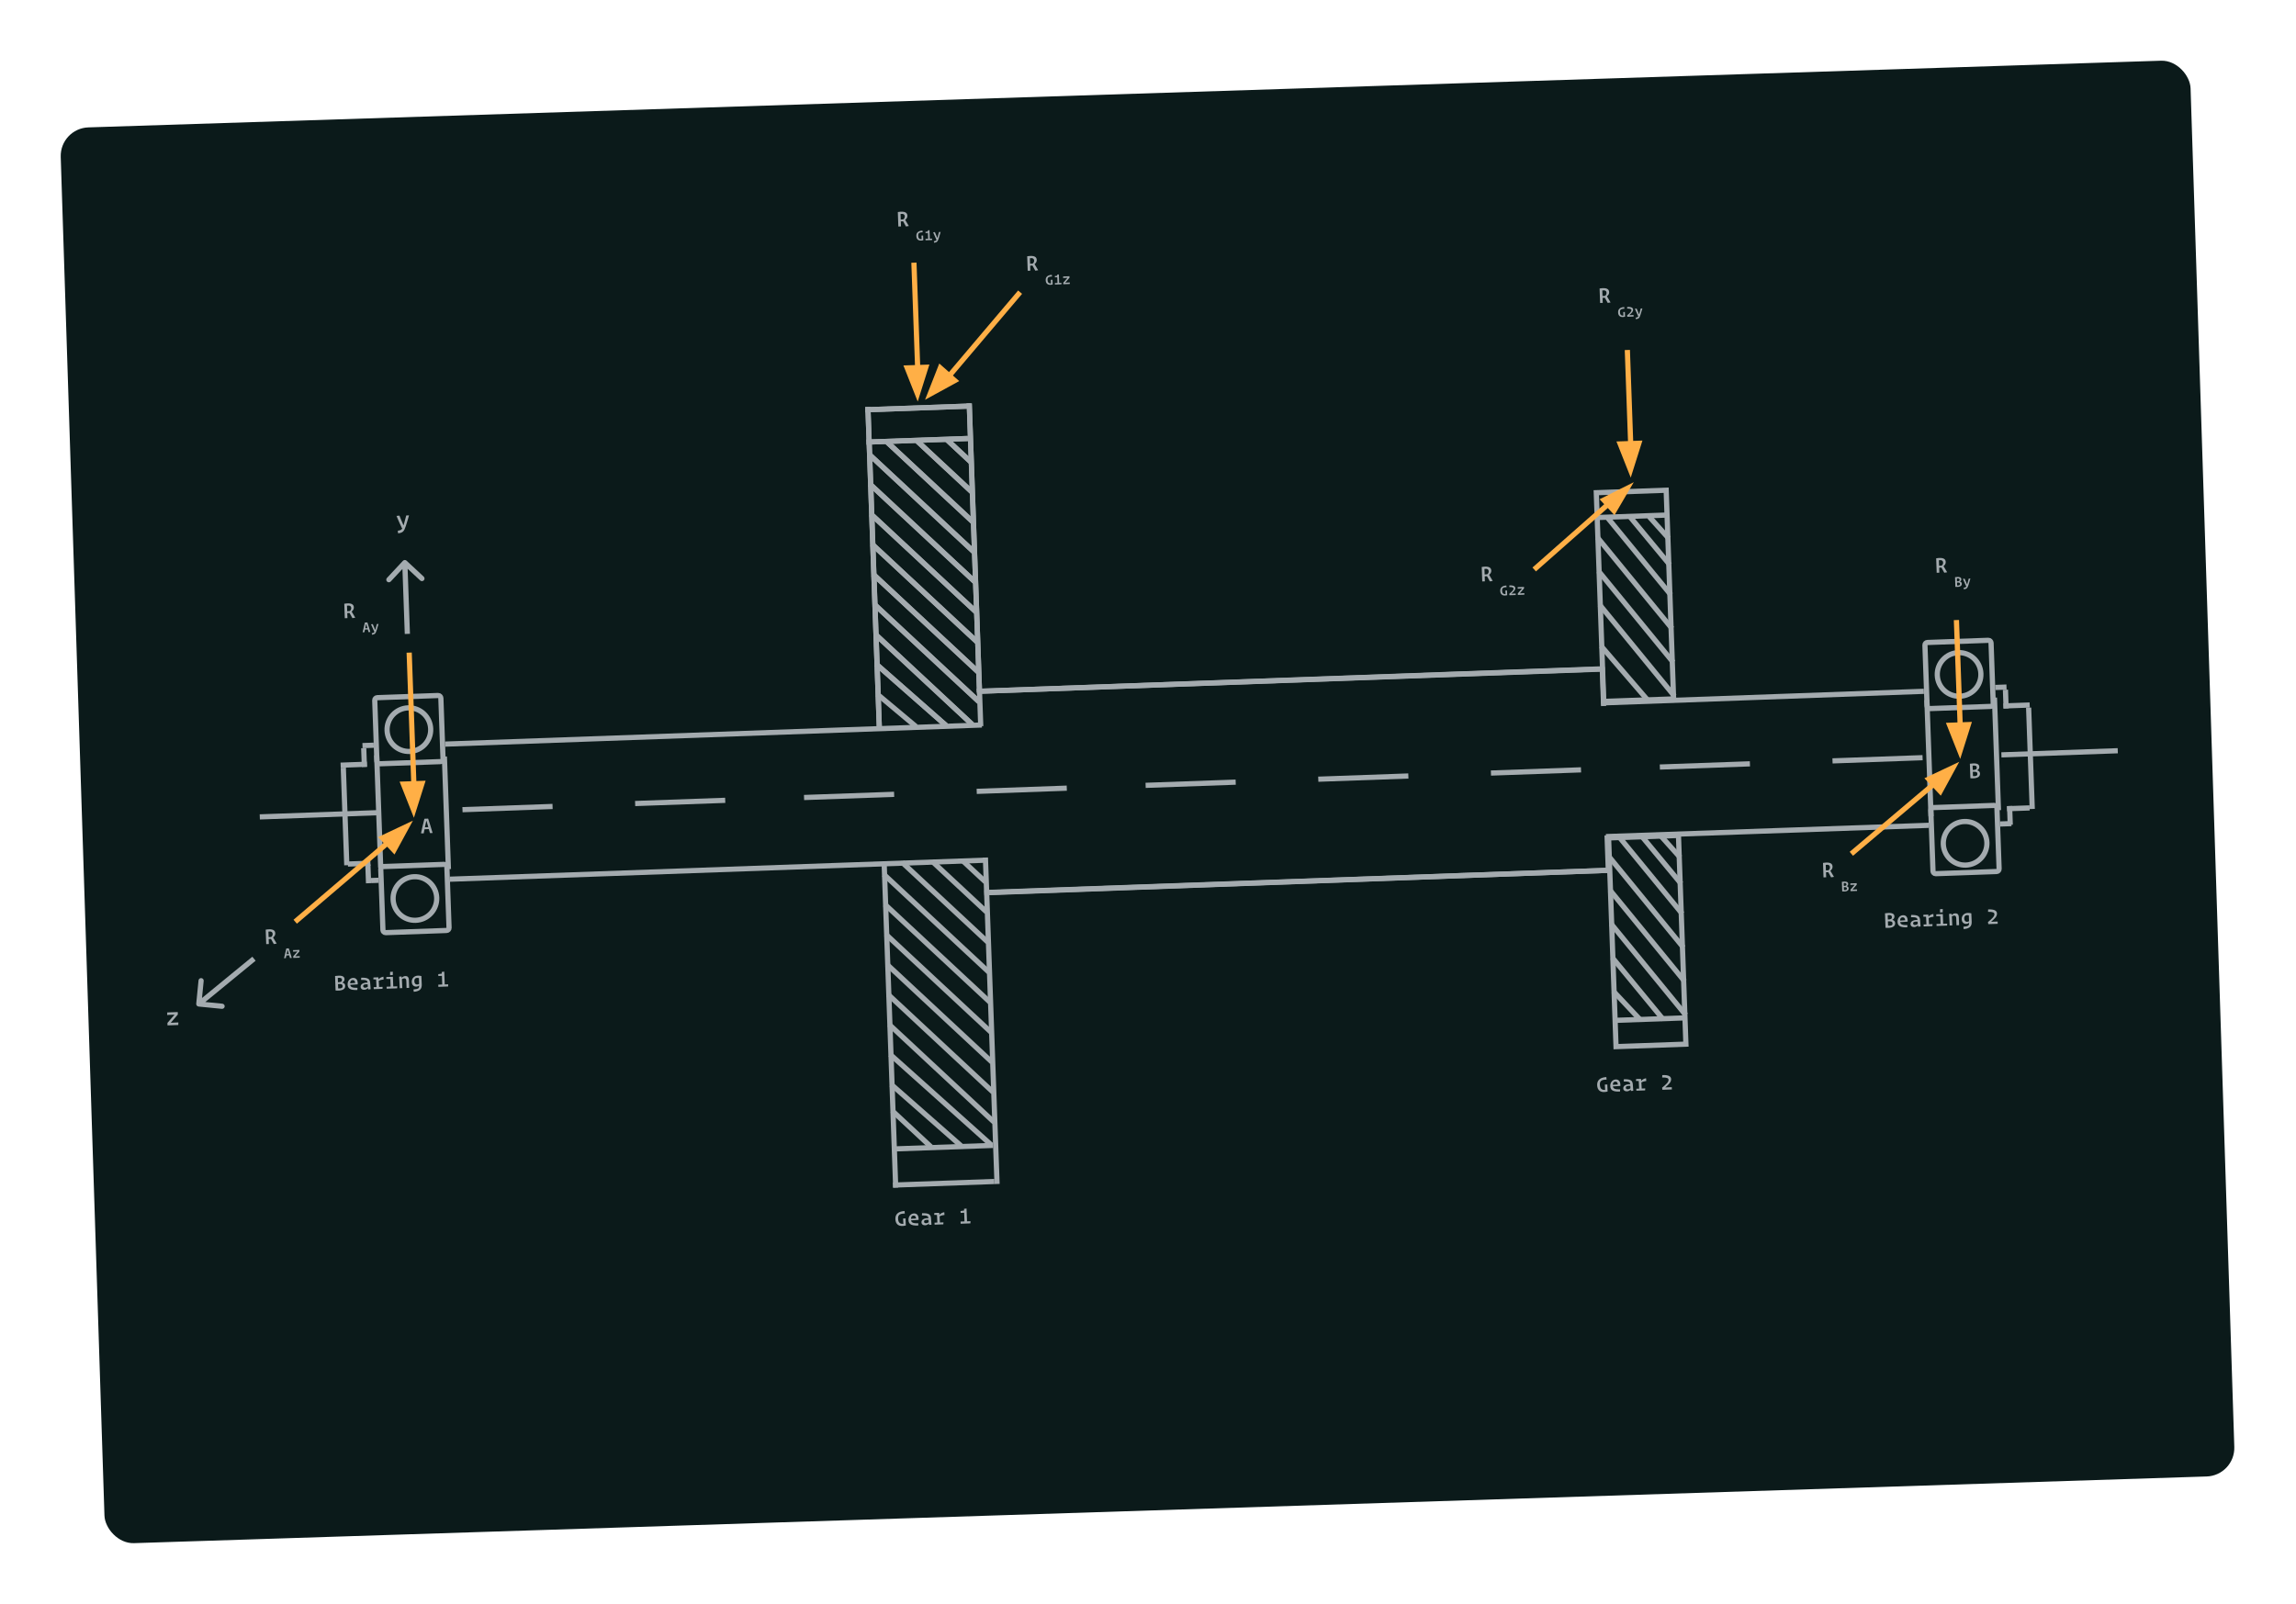 <svg width="883" height="617" viewBox="0 0 883 617" fill="none" xmlns="http://www.w3.org/2000/svg">
<g filter="url(#filter0_d)">
<rect x="28" y="42.357" width="819.527" height="544.91" rx="11" transform="rotate(-1.843 28 42.357)" fill="#0B1A1A"/>
</g>
<line x1="379.899" y1="343.3" x2="619.524" y2="334.764" stroke="#A4ABAF" stroke-width="2"/>
<line y1="-1" x2="239.778" y2="-1" transform="matrix(0.999 -0.036 -0.036 -0.999 377.106 264.905)" stroke="#A4ABAF" stroke-width="2"/>
<line x1="615.323" y1="257.42" x2="375.697" y2="265.956" stroke="#A4ABAF" stroke-width="2"/>
<line y1="-1" x2="239.778" y2="-1" transform="matrix(-0.999 0.036 0.036 0.999 618.117 335.815)" stroke="#A4ABAF" stroke-width="2"/>
<line x1="618.561" y1="335.799" x2="618.047" y2="321.363" stroke="#A4ABAF" stroke-width="2"/>
<line x1="616.185" y1="256.611" x2="616.719" y2="271.601" stroke="#A4ABAF" stroke-width="2"/>
<line x1="376.661" y1="264.921" x2="377.175" y2="279.356" stroke="#A4ABAF" stroke-width="2"/>
<line y1="-1" x2="14.444" y2="-1" transform="matrix(-0.036 -0.999 -0.999 0.036 378.491 344.351)" stroke="#A4ABAF" stroke-width="2"/>
<line x1="617.619" y1="321.823" x2="741.765" y2="317.49" stroke="#A4ABAF" stroke-width="2"/>
<line y1="-1" x2="124.221" y2="-1" transform="matrix(0.999 -0.036 -0.036 -0.999 615.751 269.412)" stroke="#A4ABAF" stroke-width="2"/>
<line x1="377.605" y1="278.896" x2="171.18" y2="286.249" stroke="#A4ABAF" stroke-width="2"/>
<line x1="379.455" y1="330.884" x2="173.031" y2="338.216" stroke="#A4ABAF" stroke-width="2"/>
<line x1="99.909" y1="314.249" x2="146.102" y2="312.603" stroke="#A4ABAF" stroke-width="2"/>
<line x1="177.86" y1="311.472" x2="212.505" y2="310.238" stroke="#A4ABAF" stroke-width="2"/>
<line x1="244.262" y1="309.107" x2="278.907" y2="307.873" stroke="#A4ABAF" stroke-width="2"/>
<line x1="309.221" y1="306.793" x2="343.866" y2="305.559" stroke="#A4ABAF" stroke-width="2"/>
<line x1="375.623" y1="304.427" x2="410.268" y2="303.193" stroke="#A4ABAF" stroke-width="2"/>
<line x1="440.582" y1="302.113" x2="475.227" y2="300.879" stroke="#A4ABAF" stroke-width="2"/>
<line x1="506.984" y1="299.748" x2="541.629" y2="298.514" stroke="#A4ABAF" stroke-width="2"/>
<line x1="573.387" y1="297.383" x2="608.031" y2="296.148" stroke="#A4ABAF" stroke-width="2"/>
<line x1="638.346" y1="295.069" x2="672.99" y2="293.835" stroke="#A4ABAF" stroke-width="2"/>
<line x1="704.748" y1="292.703" x2="739.393" y2="291.469" stroke="#A4ABAF" stroke-width="2"/>
<line x1="769.707" y1="290.389" x2="814.456" y2="288.795" stroke="#A4ABAF" stroke-width="2"/>
<line x1="372.754" y1="155.213" x2="376.713" y2="266.364" stroke="#A4ABAF" stroke-width="2"/>
<line x1="372.754" y1="155.213" x2="376.713" y2="266.364" stroke="#A4ABAF" stroke-width="2"/>
<line x1="373.234" y1="156.196" x2="332.815" y2="157.636" stroke="#A4ABAF" stroke-width="2"/>
<line x1="373.234" y1="156.196" x2="332.815" y2="157.636" stroke="#A4ABAF" stroke-width="2"/>
<line x1="333.779" y1="156.601" x2="338.201" y2="280.745" stroke="#A4ABAF" stroke-width="2"/>
<line x1="333.779" y1="156.601" x2="338.201" y2="280.745" stroke="#A4ABAF" stroke-width="2"/>
<line x1="340.052" y1="332.712" x2="344.474" y2="456.855" stroke="#A4ABAF" stroke-width="2"/>
<line x1="379.49" y1="344.315" x2="383.45" y2="455.467" stroke="#A4ABAF" stroke-width="2"/>
<line x1="343.439" y1="455.891" x2="382.415" y2="454.503" stroke="#A4ABAF" stroke-width="2"/>
<line x1="364.289" y1="169.26" x2="373.259" y2="177.613" stroke="#A4ABAF" stroke-width="2"/>
<line x1="364.289" y1="169.26" x2="373.259" y2="177.613" stroke="#A4ABAF" stroke-width="2"/>
<line x1="370.048" y1="330.935" x2="379.018" y2="339.288" stroke="#A4ABAF" stroke-width="2"/>
<line x1="352.741" y1="169.672" x2="373.67" y2="189.161" stroke="#A4ABAF" stroke-width="2"/>
<line x1="352.741" y1="169.672" x2="373.67" y2="189.161" stroke="#A4ABAF" stroke-width="2"/>
<line x1="358.5" y1="331.347" x2="379.429" y2="350.836" stroke="#A4ABAF" stroke-width="2"/>
<line x1="341.193" y1="170.083" x2="374.082" y2="200.709" stroke="#A4ABAF" stroke-width="2"/>
<line x1="341.193" y1="170.083" x2="374.082" y2="200.709" stroke="#A4ABAF" stroke-width="2"/>
<line x1="346.952" y1="331.758" x2="379.841" y2="362.385" stroke="#A4ABAF" stroke-width="2"/>
<line x1="334.129" y1="174.671" x2="374.493" y2="212.258" stroke="#A4ABAF" stroke-width="2"/>
<line x1="334.129" y1="174.671" x2="374.493" y2="212.258" stroke="#A4ABAF" stroke-width="2"/>
<line x1="339.888" y1="336.346" x2="380.252" y2="373.933" stroke="#A4ABAF" stroke-width="2"/>
<line x1="334.541" y1="186.219" x2="374.904" y2="223.806" stroke="#A4ABAF" stroke-width="2"/>
<line x1="334.541" y1="186.219" x2="374.904" y2="223.806" stroke="#A4ABAF" stroke-width="2"/>
<line x1="340.3" y1="347.894" x2="380.664" y2="385.481" stroke="#A4ABAF" stroke-width="2"/>
<line x1="334.952" y1="197.767" x2="375.316" y2="235.354" stroke="#A4ABAF" stroke-width="2"/>
<line x1="334.952" y1="197.767" x2="375.316" y2="235.354" stroke="#A4ABAF" stroke-width="2"/>
<line x1="340.711" y1="359.442" x2="381.075" y2="397.029" stroke="#A4ABAF" stroke-width="2"/>
<line x1="335.363" y1="209.315" x2="375.727" y2="246.902" stroke="#A4ABAF" stroke-width="2"/>
<line x1="335.363" y1="209.315" x2="375.727" y2="246.902" stroke="#A4ABAF" stroke-width="2"/>
<line x1="341.123" y1="370.991" x2="381.486" y2="408.578" stroke="#A4ABAF" stroke-width="2"/>
<line x1="335.775" y1="220.864" x2="376.138" y2="258.451" stroke="#A4ABAF" stroke-width="2"/>
<line x1="335.775" y1="220.864" x2="376.138" y2="258.451" stroke="#A4ABAF" stroke-width="2"/>
<line x1="341.534" y1="382.539" x2="381.898" y2="420.126" stroke="#A4ABAF" stroke-width="2"/>
<line x1="336.186" y1="232.412" x2="376.55" y2="269.999" stroke="#A4ABAF" stroke-width="2"/>
<line x1="336.186" y1="232.412" x2="376.55" y2="269.999" stroke="#A4ABAF" stroke-width="2"/>
<line x1="341.945" y1="394.087" x2="382.309" y2="431.674" stroke="#A4ABAF" stroke-width="2"/>
<line x1="336.598" y1="243.96" x2="373.971" y2="278.763" stroke="#A4ABAF" stroke-width="2"/>
<line x1="336.598" y1="243.96" x2="373.971" y2="278.763" stroke="#A4ABAF" stroke-width="2"/>
<line x1="342.342" y1="405.622" x2="381.16" y2="440.373" stroke="#A4ABAF" stroke-width="2"/>
<line x1="336.988" y1="255.489" x2="363.845" y2="279.104" stroke="#A4ABAF" stroke-width="2"/>
<line x1="336.988" y1="255.489" x2="363.845" y2="279.104" stroke="#A4ABAF" stroke-width="2"/>
<line x1="342.747" y1="417.164" x2="369.605" y2="440.779" stroke="#A4ABAF" stroke-width="2"/>
<line x1="337.381" y1="267.022" x2="352.279" y2="279.499" stroke="#A4ABAF" stroke-width="2"/>
<line x1="343.128" y1="427.288" x2="358.078" y2="441.209" stroke="#A4ABAF" stroke-width="2"/>
<rect x="742.524" y="310.703" width="25.444" height="25.444" rx="1" transform="rotate(-2.04 742.524 310.703)" stroke="#A4ABAF" stroke-width="2"/>
<rect x="740.261" y="247.188" width="25.444" height="25.444" rx="1" transform="rotate(-2.04 740.261 247.188)" stroke="#A4ABAF" stroke-width="2"/>
<circle cx="753.428" cy="259.449" r="8.389" transform="rotate(-2.04 753.428 259.449)" stroke="#A4ABAF" stroke-width="2"/>
<rect x="144.084" y="268.425" width="25.444" height="25.444" rx="1" transform="rotate(-2.04 144.084 268.425)" stroke="#A4ABAF" stroke-width="2"/>
<circle cx="157.251" cy="280.686" r="8.389" transform="rotate(-2.04 157.251 280.686)" stroke="#A4ABAF" stroke-width="2"/>
<rect x="146.398" y="333.384" width="25.444" height="25.444" rx="1" transform="rotate(-2.04 146.398 333.384)" stroke="#A4ABAF" stroke-width="2"/>
<circle cx="159.565" cy="345.645" r="8.389" transform="rotate(-2.04 159.565 345.645)" stroke="#A4ABAF" stroke-width="2"/>
<circle cx="755.742" cy="324.408" r="8.389" transform="rotate(-2.04 755.742 324.408)" stroke="#A4ABAF" stroke-width="2"/>
<line x1="767.338" y1="264.457" x2="771.668" y2="264.303" stroke="#A4ABAF" stroke-width="2"/>
<line y1="-1" x2="4.333" y2="-1" transform="matrix(-0.999 0.036 0.036 0.999 143.769 287.671)" stroke="#A4ABAF" stroke-width="2"/>
<line x1="771.26" y1="265.318" x2="771.517" y2="272.536" stroke="#A4ABAF" stroke-width="2"/>
<line y1="-1" x2="7.222" y2="-1" transform="matrix(0.036 0.999 0.999 -0.036 140.882 287.773)" stroke="#A4ABAF" stroke-width="2"/>
<line x1="770.482" y1="271.572" x2="780.586" y2="271.212" stroke="#A4ABAF" stroke-width="2"/>
<line y1="-1" x2="10.111" y2="-1" transform="matrix(-0.999 0.036 0.036 0.999 141.139 294.991)" stroke="#A4ABAF" stroke-width="2"/>
<line x1="780.178" y1="272.227" x2="781.566" y2="311.202" stroke="#A4ABAF" stroke-width="2"/>
<line x1="132.033" y1="295.315" x2="133.37" y2="332.847" stroke="#A4ABAF" stroke-width="2"/>
<line x1="780.551" y1="310.794" x2="771.89" y2="311.103" stroke="#A4ABAF" stroke-width="2"/>
<line y1="-1" x2="8.667" y2="-1" transform="matrix(0.999 -0.036 -0.036 -0.999 133.763 331.388)" stroke="#A4ABAF" stroke-width="2"/>
<line x1="772.854" y1="310.068" x2="773.111" y2="317.285" stroke="#A4ABAF" stroke-width="2"/>
<line y1="-1" x2="7.222" y2="-1" transform="matrix(0.036 0.999 0.999 -0.036 142.476 332.523)" stroke="#A4ABAF" stroke-width="2"/>
<line x1="773.539" y1="316.825" x2="769.209" y2="316.979" stroke="#A4ABAF" stroke-width="2"/>
<line x1="142.697" y1="338.741" x2="145.584" y2="338.638" stroke="#A4ABAF" stroke-width="2"/>
<line x1="333.258" y1="170.073" x2="372.233" y2="168.684" stroke="#A4ABAF" stroke-width="2"/>
<line x1="333.258" y1="170.073" x2="372.233" y2="168.684" stroke="#A4ABAF" stroke-width="2"/>
<line x1="381.92" y1="440.623" x2="344.388" y2="441.96" stroke="#A4ABAF" stroke-width="2"/>
<rect x="613.907" y="189.538" width="26.889" height="80.333" transform="rotate(-2.04 613.907 189.538)" stroke="#A4ABAF" stroke-width="2"/>
<rect x="618.637" y="322.343" width="26.889" height="80.333" transform="rotate(-2.04 618.637 322.343)" stroke="#A4ABAF" stroke-width="2"/>
<line x1="614.691" y1="199.072" x2="640.674" y2="198.146" stroke="#A4ABAF" stroke-width="2"/>
<line x1="621.581" y1="392.505" x2="647.565" y2="391.579" stroke="#A4ABAF" stroke-width="2"/>
<line x1="634.237" y1="198.736" x2="641.763" y2="207.14" stroke="#A4ABAF" stroke-width="2"/>
<line x1="638.608" y1="321.436" x2="646.134" y2="329.84" stroke="#A4ABAF" stroke-width="2"/>
<line x1="627.045" y1="199.023" x2="642.149" y2="217.274" stroke="#A4ABAF" stroke-width="2"/>
<line x1="631.416" y1="321.722" x2="646.52" y2="339.974" stroke="#A4ABAF" stroke-width="2"/>
<line x1="618.387" y1="199.335" x2="642.563" y2="228.826" stroke="#A4ABAF" stroke-width="2"/>
<line x1="622.758" y1="322.035" x2="646.934" y2="351.526" stroke="#A4ABAF" stroke-width="2"/>
<line x1="614.314" y1="206.707" x2="643.027" y2="241.819" stroke="#A4ABAF" stroke-width="2"/>
<line x1="618.685" y1="329.407" x2="647.398" y2="364.519" stroke="#A4ABAF" stroke-width="2"/>
<line x1="614.777" y1="219.699" x2="643.49" y2="254.81" stroke="#A4ABAF" stroke-width="2"/>
<line x1="619.148" y1="342.399" x2="647.86" y2="377.51" stroke="#A4ABAF" stroke-width="2"/>
<line x1="615.24" y1="232.691" x2="643.952" y2="267.802" stroke="#A4ABAF" stroke-width="2"/>
<line x1="619.611" y1="355.391" x2="648.323" y2="390.502" stroke="#A4ABAF" stroke-width="2"/>
<line x1="615.789" y1="248.551" x2="633.883" y2="269.587" stroke="#A4ABAF" stroke-width="2"/>
<line x1="620.072" y1="368.38" x2="639.712" y2="392.252" stroke="#A4ABAF" stroke-width="2"/>
<line x1="620.491" y1="381.323" x2="631.007" y2="392.511" stroke="#A4ABAF" stroke-width="2"/>
<line x1="767.032" y1="268.359" x2="768.574" y2="311.665" stroke="#A4ABAF" stroke-width="2"/>
<line x1="741.048" y1="269.285" x2="742.642" y2="314.034" stroke="#A4ABAF" stroke-width="2"/>
<line x1="170.906" y1="291.04" x2="172.449" y2="334.346" stroke="#A4ABAF" stroke-width="2"/>
<line x1="144.871" y1="290.522" x2="146.413" y2="333.828" stroke="#A4ABAF" stroke-width="2"/>
<path d="M132.771 379.251C132.746 378.549 132.345 378.158 131.645 377.985C132.176 377.714 132.52 377.27 132.498 376.631C132.453 375.363 131.048 375.134 128.863 375.455L129.061 381.031C131.23 381.233 132.824 380.726 132.771 379.251ZM129.906 376.192C130.901 376.04 131.494 376.253 131.517 376.918C131.54 377.566 131.154 377.85 129.966 377.856L129.906 376.192ZM130.05 380.221L129.991 378.566C131.131 378.472 131.73 378.595 131.756 379.332C131.784 380.097 131.198 380.334 130.05 380.221ZM137.428 380.841L137.497 380.001C135.517 380.027 134.832 379.754 134.692 378.858L137.576 378.675C137.682 377.113 137.044 376.145 135.785 376.19C134.607 376.232 133.637 377.329 133.687 378.705C133.738 380.162 134.533 380.971 137.428 380.841ZM135.635 377.015C136.255 376.992 136.55 377.423 136.602 378.133C136.045 378.171 135.138 378.23 134.661 378.265C134.677 377.427 135.023 377.036 135.635 377.015ZM140.448 379.968C139.989 379.984 139.684 379.761 139.67 379.365C139.652 378.871 140.011 378.561 141.401 378.655C141.423 379.024 141.434 379.321 141.461 379.581C141.154 379.808 140.79 379.956 140.448 379.968ZM141.624 380.611L142.539 380.533C142.472 379.914 142.411 379.205 142.38 378.332C142.318 376.587 141.623 376.054 138.924 376.105L138.855 376.954C140.782 376.948 141.284 377.138 141.368 377.999C139.477 377.985 138.657 378.735 138.689 379.635C138.715 380.363 139.279 380.784 140.08 380.756C140.727 380.733 141.194 380.419 141.523 380.074C141.558 380.289 141.613 380.575 141.624 380.611ZM147.089 380.389L147.143 379.631L145.785 379.679C145.733 378.726 145.697 377.971 145.655 377.297C146.15 377.036 146.765 376.852 147.537 376.78L147.454 375.72C146.613 375.858 145.987 376.25 145.599 376.732C145.573 376.507 145.501 376.006 145.491 375.961L143.638 376.027L143.582 376.74L144.646 376.775C144.692 377.566 144.735 378.501 144.796 379.714L143.708 379.753L143.735 380.508L147.089 380.389ZM151.05 375.088L151.087 373.826L150.034 373.863L150.016 375.124L151.05 375.088ZM152.736 380.188L152.79 379.429L151.234 379.485L151.101 375.761L148.601 375.85L148.545 376.564L150.122 376.58L150.227 379.521L148.671 379.576L148.698 380.332L152.736 380.188ZM155.47 376.344C155.929 376.328 156.235 376.569 156.263 377.36L156.359 380.059L157.357 380.023L157.249 376.974C157.21 375.886 156.69 375.445 155.908 375.473C155.287 375.495 154.838 375.799 154.49 376.136L154.418 375.625L153.493 375.712C153.584 376.726 153.652 378.138 153.724 380.153L154.731 380.117C154.68 378.678 154.62 377.509 154.572 376.673C154.845 376.483 155.128 376.356 155.47 376.344ZM159.13 381.536C161.68 381.319 162.255 380.272 162.196 378.635C162.17 377.907 162.092 375.973 162.057 375.479C161.602 375.36 161.15 375.295 160.7 375.311C159.378 375.358 158.304 376.306 158.355 377.727C158.396 378.879 159.131 379.564 160.067 379.53C160.544 379.513 160.916 379.338 161.205 379.112C161.218 380.246 160.99 380.407 159.008 380.64L159.13 381.536ZM160.426 378.734C159.841 378.755 159.367 378.349 159.336 377.458C159.306 376.631 159.732 376.192 160.37 376.169C160.604 376.161 160.849 376.197 161.103 376.26L161.183 378.518C160.945 378.644 160.687 378.725 160.426 378.734ZM172.328 379.49L172.379 378.651L171.03 378.699L170.854 373.779L169.895 373.894L169.918 374.551L168.538 374.744L168.582 375.472L169.948 375.387L170.067 378.733L168.556 378.787L168.586 379.623L172.328 379.49Z" fill="#A4ABAF"/>
<path d="M135.531 237.791L136.632 237.617L135.233 235.253C135.741 234.857 136.111 234.357 136.086 233.656C136.044 232.495 135.155 231.789 132.406 232.247L132.605 237.814L133.621 237.778L133.552 235.853L134.433 235.804L135.531 237.791ZM133.451 232.993C134.534 232.81 135.051 233.179 135.077 233.917C135.095 234.402 134.866 234.807 134.506 235.072L133.527 235.134L133.451 232.993Z" fill="#A4ABAF"/>
<path d="M141.743 243.183L142.437 243.11C142.075 241.886 141.701 240.675 141.291 239.447L140.338 239.481C140.01 240.735 139.731 241.994 139.457 243.24L140.141 243.216C140.213 242.871 140.278 242.521 140.35 242.176L141.453 242.137C141.55 242.487 141.646 242.838 141.743 243.183ZM140.802 240.028L140.85 240.027C141.007 240.556 141.164 241.096 141.315 241.637L140.452 241.668C140.564 241.118 140.683 240.573 140.802 240.028ZM143.056 244.175C144.126 244.041 144.433 243.748 144.822 242.527C145.12 241.628 145.382 240.718 145.574 240.033L144.932 240.055C144.861 240.256 144.504 241.692 144.339 242.274L144.279 242.276C143.98 241.626 143.63 240.738 143.36 240.087L142.684 240.16C142.933 240.745 143.608 242.312 143.912 242.932L144.027 242.97C143.868 243.377 143.684 243.45 142.98 243.577L143.056 244.175Z" fill="#A4ABAF"/>
<path d="M747.741 220.319L748.843 220.145L747.444 217.781C747.952 217.385 748.321 216.885 748.296 216.184C748.255 215.023 747.365 214.316 744.617 214.775L744.815 220.342L745.831 220.306L745.763 218.381L746.644 218.332L747.741 220.319ZM745.661 215.521C746.744 215.338 747.262 215.707 747.288 216.445C747.305 216.93 747.076 217.335 746.717 217.6L745.737 217.662L745.661 215.521Z" fill="#A4ABAF"/>
<path d="M754.483 224.569C754.466 224.102 754.199 223.841 753.732 223.725C754.086 223.545 754.316 223.248 754.301 222.823C754.271 221.977 753.335 221.824 751.877 222.038L752.01 225.756C753.455 225.891 754.518 225.553 754.483 224.569ZM752.573 222.53C753.236 222.428 753.631 222.57 753.647 223.014C753.662 223.446 753.405 223.635 752.613 223.639L752.573 222.53ZM752.669 225.216L752.63 224.113C753.39 224.05 753.789 224.132 753.806 224.623C753.825 225.133 753.434 225.291 752.669 225.216ZM755.266 226.703C756.336 226.569 756.644 226.275 757.033 225.055C757.331 224.156 757.593 223.246 757.784 222.56L757.143 222.583C757.072 222.784 756.715 224.22 756.549 224.802L756.489 224.804C756.19 224.154 755.84 223.266 755.571 222.615L754.895 222.687C755.144 223.273 755.818 224.84 756.123 225.459L756.238 225.497C756.078 225.905 755.895 225.978 755.191 226.105L755.266 226.703Z" fill="#A4ABAF"/>
<path d="M704.218 337.498L705.32 337.324L703.921 334.96C704.429 334.564 704.799 334.064 704.774 333.363C704.732 332.202 703.843 331.496 701.094 331.954L701.292 337.521L702.309 337.485L702.24 335.56L703.121 335.511L704.218 337.498ZM702.138 332.7C703.222 332.517 703.739 332.886 703.765 333.624C703.783 334.11 703.554 334.514 703.194 334.779L702.215 334.841L702.138 332.7Z" fill="#A4ABAF"/>
<path d="M710.96 341.748C710.944 341.281 710.676 341.02 710.21 340.905C710.564 340.724 710.793 340.428 710.778 340.002C710.748 339.156 709.812 339.004 708.355 339.218L708.487 342.935C709.933 343.07 710.995 342.732 710.96 341.748ZM709.05 339.709C709.713 339.607 710.109 339.749 710.124 340.193C710.14 340.625 709.882 340.814 709.09 340.818L709.05 339.709ZM709.146 342.395L709.107 341.292C709.867 341.229 710.266 341.311 710.284 341.803C710.302 342.312 709.911 342.47 709.146 342.395ZM714.17 342.733L714.197 342.137L712.435 342.224L714.072 340.305L714.052 339.747L711.635 339.833L711.602 340.423L713.311 340.344L711.668 342.258L711.688 342.821L714.17 342.733Z" fill="#A4ABAF"/>
<path d="M105.308 363.169L106.41 362.994L105.011 360.631C105.519 360.234 105.888 359.735 105.863 359.033C105.822 357.873 104.932 357.166 102.184 357.624L102.382 363.192L103.399 363.156L103.33 361.231L104.211 361.181L105.308 363.169ZM103.228 358.371C104.311 358.188 104.829 358.557 104.855 359.294C104.872 359.78 104.644 360.184 104.284 360.449L103.304 360.511L103.228 358.371Z" fill="#A4ABAF"/>
<path d="M111.52 368.561L112.214 368.488C111.852 367.264 111.479 366.052 111.069 364.824L110.116 364.858C109.788 366.113 109.509 367.371 109.235 368.618L109.918 368.594C109.99 368.249 110.056 367.898 110.128 367.554L111.231 367.514C111.327 367.865 111.424 368.216 111.52 368.561ZM110.579 365.406L110.627 365.404C110.784 365.933 110.942 366.474 111.093 367.015L110.23 367.046C110.342 366.495 110.461 365.951 110.579 365.406ZM115.26 368.403L115.287 367.808L113.525 367.895L115.161 365.975L115.142 365.418L112.725 365.504L112.692 366.093L114.4 366.014L112.757 367.928L112.778 368.492L115.26 368.403Z" fill="#A4ABAF"/>
<path d="M348.361 471.432C348.326 470.713 348.296 469.858 348.255 468.716L347.302 468.75C347.335 469.433 347.391 470.242 347.42 470.808C345.982 470.886 345.443 470.158 345.394 468.8C345.353 467.648 345.684 466.835 347.972 466.844L347.874 465.857C345.098 466.037 344.29 467.38 344.348 469.008C344.419 471.005 345.719 472.111 348.361 471.432ZM353.123 471.442L353.193 470.602C351.212 470.628 350.527 470.355 350.387 469.459L353.271 469.276C353.378 467.714 352.74 466.746 351.481 466.791C350.302 466.833 349.333 467.93 349.382 469.306C349.434 470.763 350.228 471.572 353.123 471.442ZM351.33 467.616C351.951 467.594 352.245 468.024 352.297 468.734C351.74 468.772 350.833 468.831 350.357 468.866C350.372 468.028 350.718 467.637 351.33 467.616ZM356.143 470.569C355.685 470.586 355.38 470.362 355.365 469.967C355.348 469.472 355.706 469.162 357.096 469.256C357.118 469.625 357.129 469.922 357.156 470.182C356.849 470.409 356.485 470.557 356.143 470.569ZM357.319 471.212L358.235 471.134C358.168 470.515 358.107 469.806 358.075 468.933C358.013 467.188 357.319 466.655 354.619 466.706L354.55 467.555C356.477 467.549 356.979 467.739 357.064 468.6C355.172 468.587 354.352 469.336 354.384 470.236C354.41 470.964 354.975 471.385 355.775 471.357C356.423 471.334 356.889 471.02 357.219 470.675C357.254 470.89 357.309 471.176 357.319 471.212ZM362.785 470.99L362.839 470.232L361.481 470.28C361.429 469.327 361.393 468.572 361.351 467.898C361.846 467.637 362.461 467.453 363.233 467.381L363.15 466.321C362.308 466.459 361.683 466.851 361.295 467.333C361.269 467.109 361.197 466.607 361.186 466.562L359.333 466.628L359.278 467.342L360.342 467.376C360.388 468.167 360.43 469.102 360.491 470.315L359.403 470.354L359.43 471.11L362.785 470.99ZM373.188 470.619L373.239 469.78L371.89 469.828L371.715 464.908L370.755 465.024L370.778 465.68L369.398 465.873L369.442 466.601L370.808 466.517L370.927 469.862L369.416 469.916L369.446 470.753L373.188 470.619Z" fill="#A4ABAF"/>
<path d="M618.253 419.902C618.218 419.183 618.188 418.328 618.147 417.186L617.194 417.22C617.227 417.903 617.283 418.712 617.312 419.278C615.874 419.356 615.335 418.628 615.286 417.27C615.245 416.119 615.577 415.306 617.864 415.314L617.766 414.327C614.99 414.507 614.182 415.85 614.24 417.478C614.311 419.475 615.611 420.582 618.253 419.902ZM623.016 419.913L623.085 419.073C621.104 419.098 620.419 418.825 620.279 417.93L623.164 417.746C623.27 416.184 622.632 415.216 621.373 415.261C620.195 415.303 619.225 416.4 619.274 417.776C619.326 419.234 620.12 420.043 623.016 419.913ZM621.222 416.086C621.843 416.064 622.137 416.495 622.19 417.204C621.633 417.242 620.725 417.301 620.249 417.336C620.264 416.498 620.611 416.108 621.222 416.086ZM626.036 419.04C625.577 419.056 625.272 418.833 625.258 418.437C625.24 417.942 625.598 417.632 626.989 417.727C627.011 418.095 627.021 418.392 627.049 418.652C626.741 418.879 626.377 419.027 626.036 419.04ZM627.211 419.682L628.127 419.604C628.06 418.985 627.999 418.276 627.968 417.404C627.906 415.659 627.211 415.125 624.511 415.176L624.442 416.025C626.369 416.02 626.871 416.209 626.956 417.071C625.064 417.057 624.245 417.807 624.277 418.706C624.303 419.434 624.867 419.856 625.667 419.827C626.315 419.804 626.781 419.49 627.111 419.145C627.146 419.36 627.201 419.646 627.211 419.682ZM632.677 419.46L632.731 418.702L631.373 418.75C631.321 417.798 631.285 417.042 631.243 416.368C631.738 416.108 632.353 415.924 633.125 415.851L633.042 414.791C632.201 414.929 631.575 415.321 631.187 415.803C631.161 415.579 631.089 415.077 631.078 415.032L629.226 415.098L629.17 415.812L630.234 415.846C630.28 416.637 630.322 417.572 630.384 418.786L629.295 418.824L629.322 419.58L632.677 419.46ZM642.963 419.094L642.932 418.231L640.405 418.321C641.865 417.089 642.717 416.239 642.677 415.106C642.644 414.179 641.861 413.451 639.29 413.569L639.242 414.499C641.123 414.459 641.674 414.772 641.697 415.402C641.726 416.229 640.847 417.071 639.211 418.435L639.338 419.223L642.963 419.094Z" fill="#A4ABAF"/>
<path d="M728.846 355.127C728.821 354.425 728.42 354.034 727.72 353.861C728.251 353.59 728.595 353.145 728.572 352.507C728.527 351.239 727.123 351.01 724.937 351.331L725.136 356.907C727.304 357.109 728.898 356.602 728.846 355.127ZM725.981 352.068C726.975 351.915 727.568 352.128 727.592 352.794C727.615 353.442 727.229 353.725 726.04 353.732L725.981 352.068ZM726.125 356.097L726.066 354.442C727.206 354.348 727.805 354.47 727.831 355.208C727.858 355.973 727.272 356.21 726.125 356.097ZM733.503 356.717L733.572 355.877C731.591 355.903 730.906 355.63 730.766 354.734L733.65 354.55C733.757 352.989 733.119 352.021 731.86 352.066C730.682 352.108 729.712 353.205 729.761 354.581C729.813 356.038 730.607 356.847 733.503 356.717ZM731.709 352.89C732.33 352.868 732.624 353.299 732.677 354.009C732.12 354.047 731.212 354.106 730.736 354.141C730.751 353.303 731.098 352.912 731.709 352.89ZM736.523 355.844C736.064 355.86 735.759 355.637 735.745 355.241C735.727 354.747 736.085 354.437 737.475 354.531C737.498 354.9 737.508 355.196 737.535 355.457C737.228 355.684 736.864 355.832 736.523 355.844ZM737.698 356.487L738.614 356.409C738.547 355.79 738.486 355.081 738.455 354.208C738.392 352.463 737.698 351.93 734.998 351.981L734.929 352.83C736.856 352.824 737.358 353.013 737.443 353.875C735.551 353.861 734.732 354.611 734.764 355.51C734.79 356.239 735.354 356.66 736.154 356.632C736.802 356.609 737.268 356.295 737.598 355.95C737.633 356.165 737.688 356.451 737.698 356.487ZM743.164 356.265L743.218 355.506L741.86 355.555C741.808 354.602 741.772 353.847 741.73 353.173C742.225 352.912 742.84 352.728 743.612 352.656L743.529 351.596C742.687 351.734 742.062 352.125 741.674 352.608C741.648 352.383 741.576 351.882 741.565 351.837L739.713 351.903L739.657 352.616L740.721 352.65C740.767 353.441 740.809 354.376 740.871 355.59L739.782 355.629L739.809 356.384L743.164 356.265ZM747.125 350.963L747.161 349.701L746.109 349.739L746.091 351L747.125 350.963ZM748.811 356.064L748.865 355.305L747.309 355.361L747.176 351.637L744.676 351.726L744.62 352.44L746.197 352.455L746.301 355.397L744.745 355.452L744.772 356.208L748.811 356.064ZM751.545 352.22C752.004 352.204 752.309 352.445 752.338 353.236L752.434 355.935L753.432 355.899L753.323 352.85C753.285 351.762 752.765 351.321 751.982 351.349C751.361 351.371 750.913 351.675 750.565 352.012L750.493 351.501L749.568 351.588C749.658 352.602 749.727 354.014 749.798 356.028L750.806 355.993C750.754 354.554 750.695 353.385 750.647 352.549C750.919 352.359 751.203 352.232 751.545 352.22ZM755.204 357.412C757.754 357.195 758.329 356.148 758.271 354.511C758.245 353.782 758.167 351.849 758.131 351.355C757.677 351.236 757.224 351.171 756.775 351.187C755.452 351.234 754.379 352.182 754.429 353.603C754.47 354.754 755.206 355.44 756.141 355.406C756.618 355.389 756.99 355.214 757.279 354.988C757.293 356.122 757.064 356.283 755.082 356.516L755.204 357.412ZM756.5 354.61C755.916 354.631 755.442 354.224 755.41 353.334C755.381 352.507 755.806 352.068 756.445 352.045C756.679 352.037 756.923 352.073 757.178 352.136L757.258 354.394C757.019 354.519 756.761 354.601 756.5 354.61ZM768.285 355.37L768.255 354.506L765.727 354.597C767.187 353.365 768.04 352.515 767.999 351.382C767.966 350.455 767.184 349.727 764.612 349.845L764.564 350.774C766.445 350.735 766.997 351.048 767.019 351.678C767.049 352.505 766.169 353.347 764.533 354.711L764.661 355.499L768.285 355.37Z" fill="#A4ABAF"/>
<line x1="353.124" y1="147.24" x2="351.479" y2="101.047" stroke="#FFAF46" stroke-width="2"/>
<path d="M352.937 154.473L357.436 140.221L347.435 140.577L352.937 154.473Z" fill="#FFAF46"/>
<line x1="159.368" y1="307.35" x2="157.363" y2="251.052" stroke="#FFAF46" stroke-width="2"/>
<path d="M159.181 314.583L163.68 300.331L153.679 300.687L159.181 314.583Z" fill="#FFAF46"/>
<line x1="754.051" y1="284.721" x2="752.405" y2="238.528" stroke="#FFAF46" stroke-width="2"/>
<path d="M753.863 291.954L758.363 277.702L748.362 278.058L753.863 291.954Z" fill="#FFAF46"/>
<line x1="153.795" y1="320.219" x2="113.531" y2="354.573" stroke="#FFAF46" stroke-width="2"/>
<path d="M158.798 315.698L145.401 322.025L151.72 328.714L158.798 315.698Z" fill="#FFAF46"/>
<line x1="748.473" y1="297.593" x2="711.993" y2="328.443" stroke="#FFAF46" stroke-width="2"/>
<path d="M753.481 293.069L740.084 299.395L746.403 306.084L753.481 293.069Z" fill="#FFAF46"/>
<line x1="627.34" y1="176.496" x2="625.848" y2="134.634" stroke="#FFAF46" stroke-width="2"/>
<path d="M627.153 183.73L631.652 169.477L621.651 169.834L627.153 183.73Z" fill="#FFAF46"/>
<line x1="361.266" y1="149.042" x2="392.314" y2="112.391" stroke="#FFAF46" stroke-width="2"/>
<path d="M355.757 153.79L361.228 139.843L368.9 146.597L355.757 153.79Z" fill="#FFAF46"/>
<line x1="622.808" y1="190.138" x2="590.023" y2="219.069" stroke="#FFAF46" stroke-width="2"/>
<path d="M628.319 185.494L620.899 198.177L615.169 192.052L628.319 185.494Z" fill="#FFAF46"/>
<path d="M162.948 320.6L161.902 320.565C162.313 318.696 162.742 316.843 163.224 314.962L164.654 314.911C165.278 316.753 165.831 318.606 166.373 320.442L165.348 320.479C165.204 319.971 165.068 319.453 164.924 318.945L163.269 319.004C163.162 319.539 163.055 320.074 162.948 320.6ZM164.019 315.78L163.947 315.783C163.769 316.591 163.591 317.416 163.422 318.242L164.717 318.196C164.49 317.384 164.255 316.582 164.019 315.78Z" fill="#A4ABAF"/>
<path d="M761.485 297.595C761.46 296.893 761.059 296.502 760.359 296.329C760.89 296.058 761.234 295.614 761.212 294.975C761.166 293.707 759.762 293.478 757.576 293.799L757.775 299.375C759.944 299.577 761.538 299.07 761.485 297.595ZM758.62 294.536C759.614 294.384 760.207 294.597 760.231 295.262C760.254 295.91 759.868 296.194 758.68 296.2L758.62 294.536ZM758.764 298.566L758.705 296.911C759.845 296.816 760.444 296.939 760.47 297.676C760.497 298.441 759.912 298.678 758.764 298.566Z" fill="#A4ABAF"/>
<path d="M348.413 87.117L349.514 86.943L348.115 84.579C348.623 84.183 348.993 83.683 348.968 82.982C348.927 81.821 348.037 81.115 345.288 81.573L345.487 87.14L346.503 87.104L346.435 85.179L347.315 85.13L348.413 87.117ZM346.333 82.319C347.416 82.136 347.933 82.505 347.96 83.243C347.977 83.728 347.748 84.133 347.388 84.398L346.409 84.46L346.333 82.319Z" fill="#A4ABAF"/>
<path d="M355.084 92.421C355.061 91.941 355.041 91.371 355.014 90.61L354.378 90.633C354.4 91.088 354.437 91.627 354.457 92.005C353.498 92.057 353.139 91.571 353.106 90.666C353.079 89.898 353.3 89.356 354.825 89.362L354.76 88.704C352.909 88.824 352.37 89.719 352.409 90.805C352.456 92.136 353.323 92.874 355.084 92.421ZM358.448 92.349L358.483 91.789L357.583 91.821L357.466 88.541L356.827 88.618L356.842 89.056L355.922 89.185L355.951 89.67L356.862 89.614L356.942 91.844L355.934 91.88L355.954 92.438L358.448 92.349ZM359.235 93.383C360.304 93.249 360.612 92.956 361.001 91.736C361.299 90.836 361.561 89.927 361.753 89.241L361.111 89.264C361.04 89.465 360.683 90.9 360.518 91.483L360.458 91.485C360.158 90.835 359.809 89.947 359.539 89.296L358.863 89.368C359.112 89.954 359.787 91.521 360.091 92.14L360.206 92.178C360.047 92.586 359.863 92.659 359.159 92.786L359.235 93.383Z" fill="#A4ABAF"/>
<path d="M618.298 116.528L619.399 116.354L618 113.99C618.508 113.594 618.878 113.094 618.853 112.393C618.811 111.232 617.922 110.526 615.173 110.984L615.372 116.551L616.388 116.515L616.319 114.59L617.2 114.541L618.298 116.528ZM616.217 111.73C617.301 111.547 617.818 111.916 617.844 112.654C617.862 113.139 617.633 113.544 617.273 113.809L616.294 113.871L616.217 111.73Z" fill="#A4ABAF"/>
<path d="M624.969 121.831C624.946 121.352 624.925 120.782 624.898 120.021L624.263 120.043C624.285 120.499 624.322 121.038 624.342 121.416C623.383 121.468 623.023 120.982 622.991 120.077C622.964 119.309 623.185 118.767 624.71 118.773L624.644 118.115C622.793 118.235 622.255 119.13 622.294 120.216C622.341 121.547 623.208 122.284 624.969 121.831ZM628.255 121.762L628.235 121.187L626.55 121.247C627.523 120.426 628.091 119.859 628.064 119.104C628.042 118.486 627.521 118 625.807 118.079L625.775 118.699C627.028 118.672 627.396 118.881 627.411 119.301C627.431 119.853 626.844 120.414 625.754 121.323L625.839 121.849L628.255 121.762ZM629.119 122.794C630.189 122.66 630.497 122.367 630.886 121.146C631.184 120.247 631.446 119.337 631.637 118.652L630.996 118.675C630.925 118.876 630.568 120.311 630.403 120.893L630.343 120.896C630.043 120.246 629.693 119.358 629.424 118.707L628.748 118.779C628.997 119.365 629.671 120.931 629.976 121.551L630.091 121.589C629.931 121.997 629.748 122.069 629.044 122.197L629.119 122.794Z" fill="#A4ABAF"/>
<path d="M398.161 104.135L399.263 103.96L397.864 101.597C398.372 101.2 398.741 100.701 398.716 99.999C398.675 98.839 397.785 98.132 395.037 98.59L395.235 104.158L396.252 104.122L396.183 102.197L397.064 102.147L398.161 104.135ZM396.081 99.337C397.164 99.154 397.682 99.523 397.708 100.26C397.725 100.746 397.497 101.15 397.137 101.415L396.157 101.477L396.081 99.337Z" fill="#A4ABAF"/>
<path d="M404.833 109.438C404.809 108.959 404.789 108.389 404.762 107.628L404.126 107.65C404.149 108.106 404.186 108.645 404.205 109.022C403.247 109.074 402.887 108.589 402.855 107.683C402.827 106.916 403.048 106.374 404.573 106.379L404.508 105.721C402.657 105.841 402.119 106.737 402.157 107.822C402.205 109.154 403.072 109.891 404.833 109.438ZM408.197 109.366L408.231 108.807L407.332 108.839L407.215 105.559L406.575 105.636L406.591 106.073L405.671 106.202L405.7 106.688L406.611 106.631L406.69 108.862L405.683 108.898L405.702 109.455L408.197 109.366ZM411.41 109.252L411.437 108.657L409.674 108.743L411.311 106.824L411.291 106.266L408.875 106.352L408.842 106.942L410.55 106.863L408.907 108.777L408.927 109.34L411.41 109.252Z" fill="#A4ABAF"/>
<path d="M156.366 215.692C155.962 215.315 155.329 215.338 154.952 215.742L148.819 222.329C148.443 222.733 148.465 223.365 148.869 223.742C149.274 224.118 149.906 224.096 150.283 223.691L155.735 217.837L161.589 223.289C161.993 223.665 162.626 223.643 163.003 223.238C163.379 222.834 163.356 222.201 162.952 221.825L156.366 215.692ZM157.661 243.815L156.684 216.388L154.685 216.459L155.662 243.886L157.661 243.815Z" fill="#A4ABAF"/>
<path d="M75.462 386.116C75.408 386.666 75.809 387.155 76.359 387.21L85.315 388.093C85.865 388.147 86.354 387.746 86.409 387.196C86.463 386.647 86.061 386.157 85.512 386.103L77.55 385.317L78.336 377.356C78.39 376.806 77.988 376.317 77.439 376.263C76.889 376.209 76.4 376.61 76.346 377.16L75.462 386.116ZM97.04 368.034L75.823 385.441L77.091 386.988L98.309 369.581L97.04 368.034Z" fill="#A4ABAF"/>
<path d="M153.103 205.167C154.886 204.944 155.399 204.455 156.047 202.421C156.544 200.922 156.98 199.405 157.3 198.263L156.231 198.301C156.113 198.636 155.517 201.029 155.242 201.999L155.142 202.003C154.643 200.92 154.06 199.439 153.611 198.355L152.484 198.475C152.899 199.451 154.023 202.062 154.53 203.095L154.723 203.158C154.457 203.838 154.151 203.959 152.978 204.171L153.103 205.167Z" fill="#A4ABAF"/>
<path d="M68.559 394.305L68.604 393.312L65.667 393.457L68.395 390.258L68.362 389.328L64.335 389.472L64.28 390.454L67.127 390.323L64.388 393.513L64.422 394.452L68.559 394.305Z" fill="#A4ABAF"/>
<path d="M572.971 223.654L574.073 223.48L572.674 221.116C573.182 220.72 573.551 220.22 573.526 219.518C573.485 218.358 572.595 217.651 569.847 218.11L570.045 223.677L571.062 223.641L570.993 221.716L571.874 221.667L572.971 223.654ZM570.891 218.856C571.974 218.673 572.492 219.042 572.518 219.78C572.535 220.265 572.307 220.67 571.947 220.935L570.967 220.997L570.891 218.856Z" fill="#A4ABAF"/>
<path d="M579.643 228.957C579.619 228.478 579.599 227.908 579.572 227.147L578.936 227.169C578.959 227.625 578.996 228.164 579.015 228.541C578.057 228.594 577.697 228.108 577.665 227.203C577.638 226.435 577.858 225.893 579.384 225.899L579.318 225.241C577.467 225.361 576.929 226.256 576.967 227.342C577.015 228.673 577.882 229.41 579.643 228.957ZM582.929 228.888L582.909 228.313L581.224 228.373C582.197 227.552 582.765 226.985 582.738 226.229C582.716 225.612 582.195 225.126 580.48 225.205L580.448 225.825C581.702 225.798 582.07 226.007 582.085 226.427C582.105 226.979 581.518 227.54 580.428 228.449L580.513 228.974L582.929 228.888ZM586.22 228.771L586.247 228.176L584.485 228.263L586.121 226.343L586.101 225.785L583.685 225.872L583.652 226.461L585.36 226.382L583.717 228.296L583.737 228.86L586.22 228.771Z" fill="#A4ABAF"/>
<defs>
<filter id="filter0_d" x="0.348" y="0.348" width="881.932" height="616.289" filterUnits="userSpaceOnUse" color-interpolation-filters="sRGB">
<feFlood flood-opacity="0" result="BackgroundImageFix"/>
<feColorMatrix in="SourceAlpha" type="matrix" values="0 0 0 0 0 0 0 0 0 0 0 0 0 0 0 0 0 0 127 0"/>
<feOffset dx="-5" dy="7"/>
<feGaussianBlur stdDeviation="11.5"/>
<feColorMatrix type="matrix" values="0 0 0 0 0 0 0 0 0 0 0 0 0 0 0 0 0 0 0.8 0"/>
<feBlend mode="normal" in2="BackgroundImageFix" result="effect1_dropShadow"/>
<feBlend mode="normal" in="SourceGraphic" in2="effect1_dropShadow" result="shape"/>
</filter>
</defs>
</svg>
